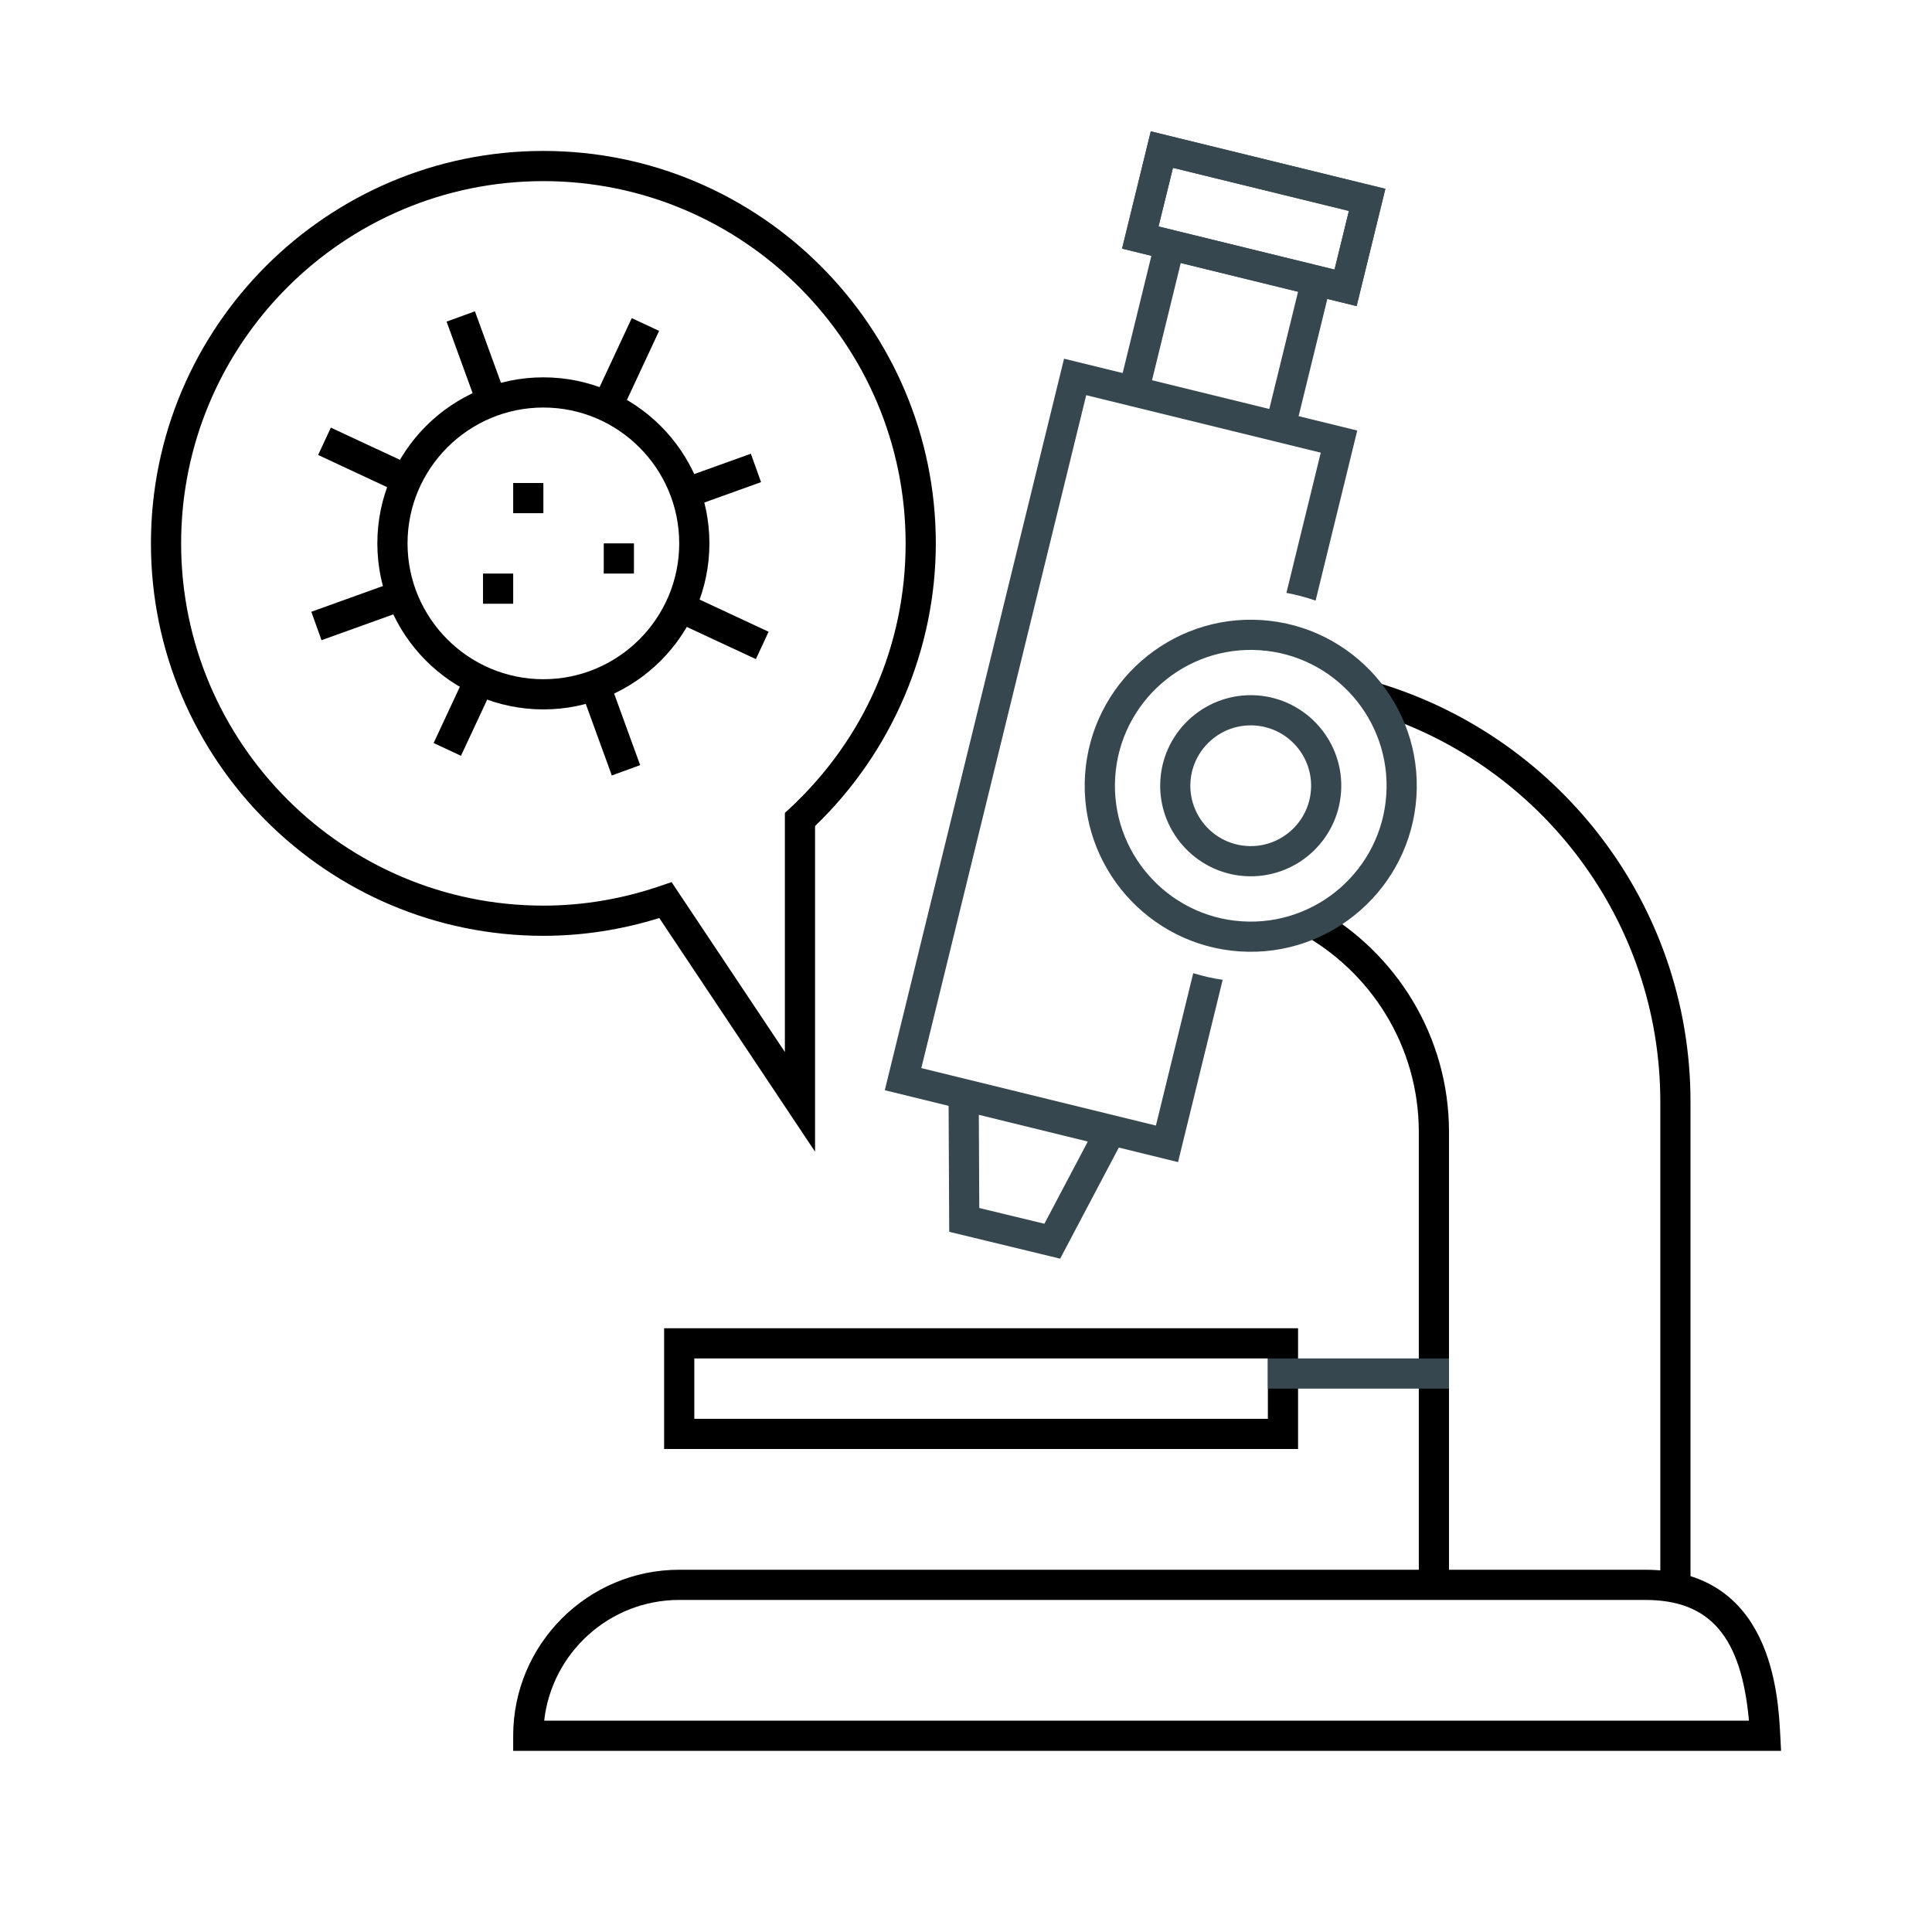 <svg xmlns="http://www.w3.org/2000/svg" xmlns:xlink="http://www.w3.org/1999/xlink" width="64" height="64" enable-background="new 0 0 64 64" version="1.1" viewBox="0 0 64 64" xml:space="preserve"><g id="research_x2C__biology_x2C__Corona_virus_x2C__Covid-19_x2C__microscope"><g id="research"><g id="biology_1_"><g id="XMLID_470_"><path fill="#000" d="M45.422,22.554c0.257,0.289,0.314,0.729,0.178,1.091c5.444,1.74,9.4,6.841,9.4,12.855v15.833h1V36.5 C56,29.865,51.516,24.271,45.422,22.554z"/><path fill="#000" d="M43.653,30.095c-0.043,0.352-0.245,0.67-0.613,0.796C45.395,32.157,47,34.644,47,37.5v14.833h1V37.5 C48,34.322,46.242,31.554,43.653,30.095z"/></g><g id="XMLID_476_"><g id="XMLID_483_"><g id="XMLID_484_"><path id="XMLID_485_" fill="#000" d="M43,48H22v-4h21V48z M23,47h19v-2H23V47z"/></g></g></g><g id="XMLID_488_"><g id="XMLID_489_"><g id="XMLID_490_"><path id="XMLID_491_" fill="#37474F" d="M48,46h-6v-1h6V46z"/></g></g></g><g id="XMLID_494_"><g id="XMLID_504_"><g id="XMLID_505_"><path fill="#37474F" d="M38.031,13.131l1.248-5.09C38.931,8,38.603,7.93,38.299,7.83l-1.229,5.016 C37.414,12.91,37.733,13.007,38.031,13.131z"/><path fill="#37474F" d="M42.931,14.143l1.18-4.816c-0.354-0.008-0.689-0.042-1.002-0.108L41.961,13.9 C42.306,13.952,42.63,14.033,42.931,14.143z"/></g></g></g><g id="XMLID_524_"><g id="XMLID_531_"><g id="XMLID_532_"><path id="XMLID_533_" fill="#37474F" d="M35.119,41.695l-3.675-0.89l-0.025-5.149l6.099,1.495L35.119,41.695z M32.44,40.017 l2.157,0.521l1.438-2.723l-3.61-0.885L32.44,40.017z"/></g></g></g><g id="XMLID_536_"><g id="XMLID_540_"><g id="XMLID_541_"><path id="XMLID_542_" fill="#37474F" d="M44.94,10.14l-7.77-1.904l0.951-3.885l7.771,1.904L44.94,10.14z M38.378,7.502 l5.83,1.428l0.476-1.943l-5.828-1.427L38.378,7.502z"/></g></g><g id="XMLID_548_"><g id="XMLID_549_"><path id="XMLID_550_" fill="#37474F" d="M44.94,10.14l-7.77-1.904l0.951-3.885l7.771,1.904L44.94,10.14z M38.378,7.502 l5.83,1.428l0.476-1.943l-5.828-1.427L38.378,7.502z"/></g></g></g><path fill="#37474F" d="M39.527,32.238l-1.236,5.048l-7.771-1.904l5.462-22.291l7.77,1.904l-1.138,4.645 c0.33,0.061,0.653,0.147,0.967,0.256l1.38-5.634l-9.713-2.38L29.31,36.115l9.714,2.381l1.479-6.039 C40.17,32.41,39.845,32.335,39.527,32.238z"/><g id="XMLID_553_"><g id="XMLID_557_"><g id="XMLID_558_"><path id="XMLID_559_" fill="#37474F" d="M41.071,31.517c-3.026-0.199-5.326-2.824-5.127-5.849 c0.199-3.026,2.823-5.326,5.851-5.127c3.026,0.199,5.325,2.823,5.126,5.849S44.099,31.716,41.071,31.517z M41.729,21.539 c-2.476-0.163-4.623,1.719-4.786,4.195c-0.162,2.476,1.719,4.623,4.194,4.786c2.477,0.163,4.624-1.719,4.786-4.195 C46.086,23.848,44.205,21.702,41.729,21.539z"/></g></g></g><g id="XMLID_562_"><g id="XMLID_566_"><g id="XMLID_567_"><path id="XMLID_568_" fill="#37474F" d="M41.235,29.022c-1.65-0.109-2.904-1.541-2.796-3.19 c0.108-1.651,1.539-2.905,3.191-2.797c1.649,0.109,2.904,1.54,2.795,3.19C44.318,27.876,42.887,29.131,41.235,29.022z M41.564,24.033c-1.101-0.073-2.055,0.764-2.128,1.864c-0.072,1.101,0.764,2.054,1.864,2.127 c1.102,0.073,2.055-0.764,2.128-1.864C43.501,25.06,42.666,24.106,41.564,24.033z"/></g></g></g><g id="XMLID_571_"><g id="XMLID_579_"><g id="XMLID_580_"><path id="XMLID_581_" fill="#000" d="M59,58H17v-0.5c0-3.032,2.467-5.5,5.5-5.5h32c4.186,0,4.402,4.12,4.473,5.474L59,58z M18.027,57h39.909c-0.251-2.797-1.298-4-3.437-4h-32C20.188,53,18.277,54.753,18.027,57z"/></g></g></g></g><g id="XMLID_469_"><path id="XMLID_586_" fill="#000" d="M27,38.151l-5.16-7.74C20.581,30.802,19.292,31,18,31c-7.168,0-13-5.832-13-13 S10.832,5,18,5s13,5.832,13,13c0,3.516-1.455,6.916-4,9.363V38.151z M22.247,29.221L26,34.849V26.93l0.159-0.148 C28.636,24.479,30,21.36,30,18c0-6.617-5.383-12-12-12S6,11.383,6,18s5.383,12,12,12c1.308,0,2.614-0.22,3.883-0.655 L22.247,29.221z"/></g></g><g id="XMLID_468_"><g><g><path fill="#000" d="M14.364,24.614l0.906,0.423l1.089-2.334c-0.319-0.112-0.621-0.251-0.907-0.421L14.364,24.614z"/><path fill="#000" d="M21.834,10.961l-0.906-0.423l-1.287,2.76c0.319,0.111,0.621,0.251,0.907,0.421L21.834,10.961z"/><path fill="#000" d="M25.211,15.971l-0.338-0.941l-2.361,0.849c0.142,0.3,0.254,0.614,0.334,0.943L25.211,15.971z"/><path fill="#000" d="M10.313,20.266l0.338,0.941l2.866-1.031c-0.146-0.298-0.261-0.611-0.345-0.939L10.313,20.266z"/><path fill="#000" d="M25.461,20.928l-2.759-1.287c-0.111,0.319-0.251,0.621-0.422,0.907l2.759,1.286L25.461,20.928z"/><path fill="#000" d="M10.96,14.166l-0.422,0.906l2.76,1.287c0.111-0.319,0.251-0.621,0.421-0.907L10.96,14.166z"/><path fill="#000" d="M15.733,10.312l-0.939,0.342l1.04,2.858c0.299-0.145,0.611-0.259,0.939-0.342L15.733,10.312z"/><path fill="#000" d="M20.267,25.688l0.939-0.342l-1.04-2.858c-0.299,0.145-0.611,0.259-0.939,0.342L20.267,25.688z"/></g><path fill="#000" d="M18,23.5c-3.032,0-5.5-2.467-5.5-5.5s2.468-5.5,5.5-5.5s5.5,2.467,5.5,5.5S21.032,23.5,18,23.5z M18,13.5 c-2.481,0-4.5,2.019-4.5,4.5s2.019,4.5,4.5,4.5s4.5-2.019,4.5-4.5S20.481,13.5,18,13.5z"/></g><rect id="XMLID_606_" width="1" height="1" x="17" y="16" fill="#000"/><rect id="XMLID_607_" width="1" height="1" x="20" y="18" fill="#000"/><rect id="XMLID_608_" width="1" height="1" x="16" y="19" fill="#000"/></g></g></svg>